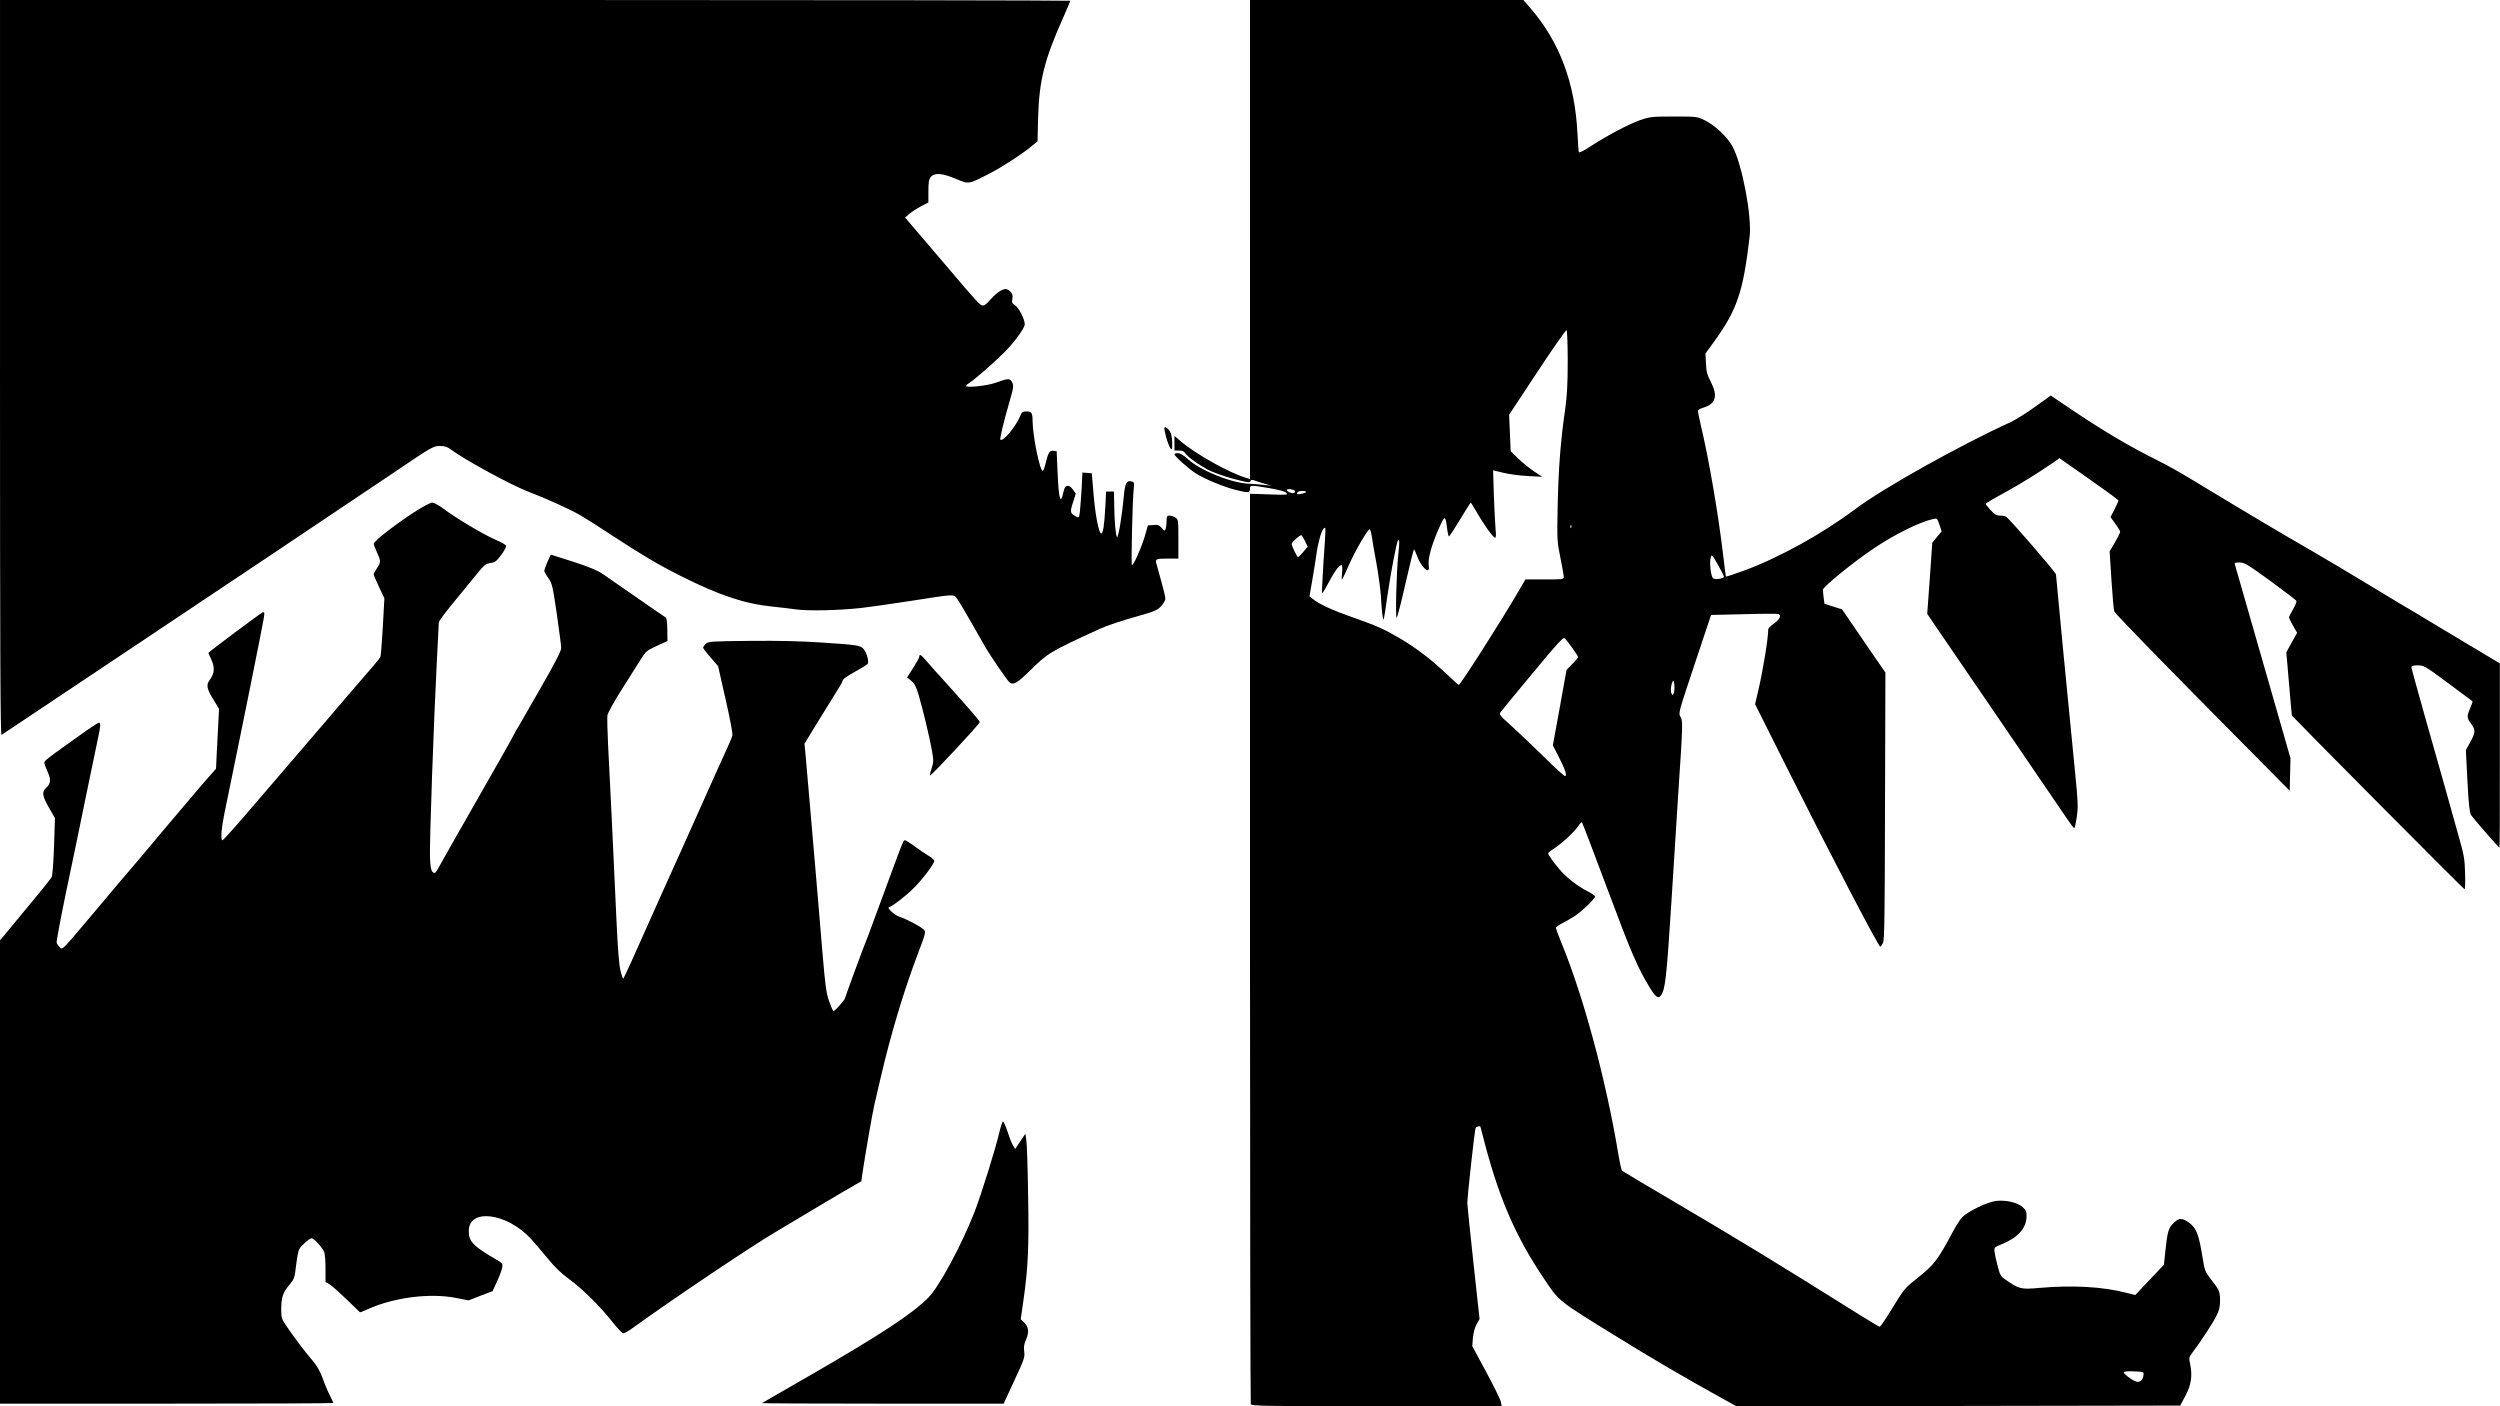 <?xml version="1.0" standalone="no"?>
<!DOCTYPE svg PUBLIC "-//W3C//DTD SVG 20010904//EN"
 "http://www.w3.org/TR/2001/REC-SVG-20010904/DTD/svg10.dtd">
<svg version="1.0" xmlns="http://www.w3.org/2000/svg"
 width="1920pt" height="1080pt" viewBox="0 0 1920 1080"
 preserveAspectRatio="xMidYMid meet">

<g transform="translate(0,1080) scale(0.1,-0.1)"
fill="#000000" stroke="none">
<path d="M0 7974 c0 -2257 3 -2824 12 -2818 13 8 911 608 2069 1382 360 241
788 528 950 637 285 193 296 199 345 200 39 0 58 -6 85 -26 106 -80 472 -279
604 -328 120 -45 316 -134 392 -178 43 -25 155 -96 248 -158 214 -141 359
-227 528 -311 292 -147 489 -212 702 -233 55 -6 138 -15 185 -22 92 -12 325
-7 495 12 55 6 217 29 360 51 374 58 347 57 377 17 14 -19 63 -101 109 -182
46 -82 95 -168 108 -190 34 -59 172 -261 185 -269 30 -20 58 -4 147 83 150
147 153 149 544 329 54 25 174 65 300 100 123 35 144 44 173 75 17 19 32 45
32 57 0 13 -15 77 -34 143 -19 66 -35 125 -36 130 -7 32 1 35 85 35 l85 0 0
149 c0 144 -1 151 -22 165 -12 9 -33 16 -45 16 -20 0 -23 -5 -24 -42 0 -24 -4
-51 -7 -61 -7 -16 -10 -16 -30 8 -19 22 -30 26 -64 23 l-42 -3 -26 -90 c-26
-86 -83 -215 -97 -215 -7 0 4 483 13 576 6 56 5 61 -14 66 -41 11 -52 -11 -62
-122 -13 -142 -41 -310 -51 -305 -10 7 -21 125 -22 250 l-2 100 -30 0 -30 0
-6 -115 c-8 -147 -18 -212 -33 -207 -18 6 -45 145 -58 308 l-13 154 -36 3 -36
3 -6 -121 c-4 -66 -10 -145 -13 -175 -6 -51 -8 -54 -28 -43 -48 26 -50 34 -26
108 l22 69 -22 31 c-31 44 -62 38 -72 -15 -23 -111 -37 -63 -46 150 l-7 160
-26 3 c-29 3 -39 -13 -60 -101 -6 -26 -15 -50 -20 -52 -21 -13 -79 270 -79
385 0 58 -8 70 -47 70 -30 0 -36 -4 -49 -37 -35 -83 -132 -198 -151 -180 -6 7
21 123 67 282 35 120 36 132 23 159 -17 32 -29 32 -128 -4 -63 -23 -225 -40
-225 -24 0 6 13 17 28 26 34 21 174 142 257 224 82 81 165 193 165 224 0 38
-45 126 -75 146 -23 15 -26 22 -20 50 4 26 1 38 -15 54 -11 11 -27 20 -35 20
-29 0 -72 -29 -111 -73 -49 -54 -59 -60 -82 -48 -11 6 -66 66 -123 133 -57 68
-183 216 -281 330 l-177 207 32 28 c18 15 58 42 89 58 l58 30 0 86 c0 71 4 91
19 110 28 34 86 30 193 -15 101 -42 94 -43 257 41 100 51 257 154 332 217 l37
30 5 190 c8 277 48 438 191 758 31 70 56 129 56 132 0 3 -1849 6 -4110 6
l-4110 0 0 -2826z"/>
<path d="M9600 8961 l0 -1840 -30 9 c-124 36 -384 181 -497 277 l-53 45 0 -56
0 -56 35 0 c26 0 39 -6 51 -25 20 -30 132 -106 200 -136 59 -25 147 -53 231
-73 52 -12 62 -12 67 0 4 11 11 11 33 3 15 -6 51 -17 78 -25 l50 -14 -60 6
c-33 4 -85 8 -115 9 -135 6 -370 101 -466 188 -34 31 -61 47 -78 47 -14 0 -26
-4 -26 -9 0 -14 101 -105 160 -144 65 -43 218 -107 312 -130 94 -24 108 -22
108 8 0 30 0 30 149 6 75 -13 119 -25 130 -36 15 -16 8 -17 -131 -12 l-148 5
0 -3488 c0 -1919 3 -3495 6 -3504 6 -14 100 -16 966 -16 l961 0 -6 32 c-3 18
-54 122 -113 231 l-107 199 5 63 c4 39 14 78 28 104 l23 41 -47 432 c-26 238
-47 444 -47 458 1 60 57 566 64 578 8 11 37 17 37 7 0 -3 20 -78 44 -167 110
-405 234 -685 437 -988 126 -189 105 -172 579 -464 227 -141 500 -301 720
-423 l185 -103 1704 2 1705 3 39 73 c45 83 56 156 38 242 -11 53 -11 55 19 95
64 85 153 221 181 277 23 45 29 71 29 118 0 70 -5 83 -70 165 -44 57 -48 66
-64 165 -26 163 -43 213 -85 254 -20 19 -50 38 -68 42 -26 5 -37 1 -68 -27
-41 -39 -49 -66 -65 -218 l-11 -104 -110 -116 -110 -117 -72 18 c-177 46 -409
59 -662 37 -144 -13 -156 -10 -261 62 -38 26 -44 35 -62 106 -12 43 -22 93
-24 111 -3 32 -1 34 57 57 124 51 187 122 189 212 1 38 -4 49 -31 73 -38 34
-125 55 -200 47 -57 -6 -172 -57 -239 -105 -31 -23 -56 -57 -100 -139 -110
-207 -141 -247 -259 -341 -107 -85 -111 -90 -199 -234 -50 -82 -95 -148 -99
-148 -4 0 -79 44 -165 98 -617 387 -920 572 -1417 864 -214 126 -394 233 -398
237 -4 4 -17 61 -28 127 -95 570 -266 1205 -434 1615 -25 60 -45 116 -45 122
0 7 21 23 47 36 26 13 70 38 98 56 56 38 155 133 155 150 0 6 -24 22 -52 37
-77 38 -167 107 -219 169 -54 64 -89 114 -89 126 0 4 19 20 43 35 60 38 162
132 188 174 12 19 25 32 29 27 4 -4 93 -238 198 -519 179 -480 230 -598 321
-747 46 -75 66 -90 87 -62 33 45 43 133 79 695 20 316 45 708 55 870 35 521
35 545 16 575 -17 26 -15 33 109 404 l126 378 256 6 c141 4 259 4 264 1 21
-13 6 -42 -36 -72 -25 -17 -45 -38 -45 -46 0 -69 -39 -308 -76 -468 l-25 -106
260 -519 c329 -656 688 -1343 701 -1343 4 0 13 12 21 28 12 23 14 193 16 1052
l3 1025 -78 112 c-42 62 -117 171 -166 243 l-89 130 -67 21 -68 22 -6 45 c-3
25 -6 53 -6 63 0 22 240 217 395 320 160 107 350 201 452 223 30 7 31 6 48
-44 l17 -51 -36 -43 -36 -44 -19 -273 -20 -273 75 -111 c76 -110 326 -477 439
-642 278 -407 519 -760 559 -820 27 -40 52 -73 56 -73 4 0 13 39 20 88 11 78
9 114 -14 347 -57 575 -146 1497 -146 1513 0 15 -355 426 -384 444 -6 4 -26 8
-45 8 -27 0 -42 9 -73 42 -21 23 -38 45 -38 48 0 4 61 41 136 81 121 66 270
158 391 242 l40 28 174 -122 c215 -151 279 -198 279 -205 0 -2 -14 -32 -30
-65 l-31 -60 37 -52 c21 -28 37 -56 37 -62 0 -6 -18 -42 -40 -80 l-41 -70 14
-220 c8 -121 17 -230 22 -242 4 -12 309 -327 677 -699 l670 -677 3 125 3 125
-210 732 c-116 403 -213 741 -216 752 -6 17 -1 19 35 19 38 0 60 -14 237 -142
107 -78 197 -147 200 -154 2 -6 -10 -35 -26 -63 -17 -29 -31 -57 -31 -63 0 -6
14 -35 31 -64 l31 -54 -42 -75 -41 -75 21 -242 c11 -132 21 -242 22 -244 156
-163 1320 -1334 1326 -1334 4 0 6 55 4 122 -3 114 -7 138 -57 313 -29 105 -77
273 -105 375 -29 102 -96 341 -151 533 -54 191 -99 354 -99 362 0 11 12 15 49
15 46 0 55 -5 232 -136 101 -75 186 -138 188 -140 2 -2 -6 -26 -18 -53 -27
-64 -27 -73 9 -122 34 -48 33 -65 -13 -147 l-29 -52 12 -238 c9 -171 16 -243
27 -260 15 -25 213 -252 219 -252 2 0 4 318 3 708 l0 707 -376 225 c-206 124
-391 235 -411 246 -21 12 -131 79 -247 149 -115 70 -293 176 -395 235 -262
151 -591 347 -945 562 -77 47 -190 110 -251 140 -220 109 -429 233 -677 401
l-147 99 -119 -85 c-65 -48 -150 -100 -187 -118 -391 -178 -986 -511 -1194
-668 -254 -191 -591 -377 -863 -476 -71 -26 -130 -45 -131 -43 -2 1 -11 68
-20 148 -38 325 -110 746 -172 1007 -13 57 -24 109 -24 116 0 8 17 19 39 25
99 30 117 89 59 202 -27 52 -34 77 -36 139 l-4 76 62 85 c182 251 227 385 277
810 19 156 -56 552 -130 693 -38 72 -136 165 -214 203 -57 29 -60 29 -238 29
-171 0 -184 -2 -260 -28 -87 -31 -252 -118 -383 -203 -53 -35 -84 -50 -87 -41
-2 6 -6 71 -10 142 -19 386 -137 701 -356 956 l-60 69 -1049 0 -1050 0 0
-1839z m2440 -934 c0 -177 -5 -264 -19 -367 -36 -243 -52 -461 -58 -740 -5
-269 -5 -278 21 -404 14 -71 26 -137 26 -148 0 -17 -11 -18 -147 -18 l-148 0
-54 -93 c-142 -242 -445 -717 -458 -717 -3 0 -48 41 -101 91 -115 108 -224
191 -350 266 -119 70 -183 99 -367 163 -149 52 -258 102 -304 141 l-24 20 22
127 c12 70 26 157 31 194 11 87 39 185 56 199 18 15 18 22 -2 -263 -8 -127
-13 -232 -10 -235 2 -2 23 32 47 78 45 86 83 139 101 139 7 0 9 -22 5 -62 -6
-71 -11 -79 59 77 47 105 143 267 153 260 5 -2 12 -26 16 -52 3 -27 19 -118
35 -204 16 -86 31 -201 35 -255 7 -123 15 -187 21 -181 3 3 16 83 29 179 22
157 71 417 81 427 12 13 13 -16 4 -95 -15 -124 -25 -512 -13 -499 5 6 36 126
68 268 32 141 61 257 64 257 4 0 14 -22 24 -50 19 -53 61 -110 81 -110 9 0 12
14 8 48 -5 53 30 169 89 297 35 78 41 76 53 -27 4 -32 11 -58 14 -58 4 0 42
59 85 130 43 72 80 130 82 130 2 0 22 -33 45 -72 55 -96 128 -198 142 -198 7
0 9 20 4 63 -3 34 -9 150 -13 258 l-6 197 79 -19 c43 -11 129 -22 189 -25
l110 -6 -61 40 c-33 22 -88 66 -122 98 l-60 59 -6 140 -6 140 216 327 c119
181 220 325 225 322 5 -3 9 -110 9 -237z m-2094 -998 c3 -5 -1 -12 -10 -15
-17 -7 -59 13 -52 25 7 10 54 2 62 -10z m84 -8 c0 -8 -61 -22 -69 -15 -1 1 0
7 4 13 8 13 65 15 65 2z m2037 -273 c-3 -8 -6 -5 -6 6 -1 11 2 17 5 13 3 -3 4
-12 1 -19z m-2045 -102 l21 -45 -34 -40 c-19 -21 -36 -40 -40 -40 -7 -1 -49
86 -49 102 0 12 59 66 73 67 4 0 17 -20 29 -44z m3177 -193 c23 -40 41 -77 41
-82 0 -15 -68 -25 -84 -12 -15 13 -28 110 -19 153 7 36 11 32 62 -59z m-1124
-629 c25 -34 45 -66 45 -70 0 -5 -20 -29 -45 -54 l-44 -45 -52 -289 -53 -290
46 -90 c51 -100 65 -146 47 -146 -7 0 -78 65 -158 144 -80 79 -192 185 -248
236 -102 92 -103 93 -85 115 9 13 120 147 246 299 182 220 232 274 242 265 8
-6 34 -40 59 -75z m785 -303 c0 -52 -14 -75 -25 -42 -8 25 4 91 16 91 5 0 9
-22 9 -49z m3602 -5280 c-4 -41 -29 -62 -60 -50 -34 13 -92 57 -92 70 0 6 31
9 78 7 75 -3 77 -4 74 -27z"/>
<path d="M8945 7488 c11 -57 36 -126 48 -136 9 -8 11 5 9 56 -3 51 -9 72 -25
90 -29 31 -40 28 -32 -10z"/>
<path d="M3171 6860 c-142 -93 -301 -217 -301 -236 0 -6 11 -36 25 -66 31 -66
31 -76 0 -122 -14 -20 -25 -41 -25 -47 0 -5 18 -49 41 -97 l41 -87 -12 -220
c-7 -121 -15 -225 -19 -232 -3 -6 -27 -35 -52 -65 -43 -48 -305 -354 -418
-487 -25 -30 -80 -93 -121 -141 -41 -47 -196 -228 -345 -402 -148 -174 -273
-314 -277 -312 -15 9 -8 91 17 215 127 614 298 1463 302 1498 5 38 4 43 -10
38 -17 -7 -417 -305 -417 -312 0 -1 11 -26 24 -54 27 -59 23 -103 -14 -154
-28 -38 -23 -66 31 -153 l41 -68 -6 -120 c-3 -67 -9 -170 -12 -230 l-5 -110
-62 -70 c-35 -39 -99 -114 -142 -166 -44 -52 -82 -97 -85 -100 -3 -3 -52 -61
-110 -130 -151 -181 -181 -216 -257 -305 -38 -44 -156 -183 -262 -310 -278
-330 -259 -310 -282 -290 -10 10 -21 25 -24 35 -3 9 31 189 75 401 45 211 112
537 150 724 39 187 79 382 90 433 23 105 25 132 9 132 -6 0 -81 -50 -167 -112
-232 -165 -252 -181 -252 -196 0 -7 11 -38 25 -68 28 -62 26 -90 -11 -125 -34
-32 -30 -61 22 -152 l46 -80 -7 -216 c-4 -119 -12 -225 -18 -236 -6 -11 -44
-61 -86 -111 -42 -50 -112 -135 -156 -189 -44 -54 -97 -118 -117 -142 l-38
-44 0 -1780 0 -1779 1280 0 c704 0 1280 2 1280 5 0 3 -13 31 -29 63 -16 31
-41 91 -55 132 -19 51 -43 93 -75 130 -59 70 -128 159 -191 251 -49 70 -50 75
-50 144 0 90 12 128 63 188 38 46 40 54 51 150 7 56 17 112 24 123 15 28 79
84 96 84 17 0 84 -73 96 -106 6 -14 10 -71 10 -127 l0 -103 30 -17 c24 -15 81
-66 234 -215 2 -2 28 8 57 22 204 92 480 128 686 87 l92 -18 92 36 92 35 34
74 c19 41 37 89 40 107 5 30 2 34 -43 60 -180 104 -214 140 -214 220 0 179
294 141 479 -61 29 -32 87 -100 129 -151 53 -65 103 -113 162 -156 100 -72
244 -215 336 -333 36 -46 73 -84 81 -84 8 0 41 18 72 41 300 217 895 617 1092
734 10 6 104 62 211 126 106 64 252 150 323 192 l130 75 8 58 c18 124 78 472
92 529 7 33 30 130 50 215 78 334 176 660 287 953 57 149 59 159 43 177 -19
21 -134 82 -186 99 -20 6 -48 25 -64 41 -26 27 -27 30 -9 37 30 11 130 90 186
147 72 73 159 191 153 207 -3 8 -22 24 -43 36 -20 11 -68 44 -106 72 -38 28
-74 50 -79 48 -10 -3 -22 -34 -117 -292 -80 -218 -91 -248 -105 -285 -7 -19
-23 -62 -35 -95 -12 -33 -26 -69 -30 -80 -19 -43 -170 -453 -170 -460 0 -13
-82 -105 -89 -100 -5 2 -20 37 -34 77 -22 63 -29 115 -52 388 -14 173 -37 441
-50 595 -14 154 -36 415 -50 580 -14 165 -28 325 -31 356 l-6 57 112 183 c62
101 128 208 146 236 19 29 34 57 34 61 0 15 33 39 110 81 41 22 79 46 84 53
12 19 -11 94 -35 117 -27 25 -44 28 -314 46 -159 11 -329 15 -551 13 -300 -3
-323 -4 -343 -22 -12 -11 -21 -24 -21 -30 0 -6 26 -40 58 -76 l57 -66 58 -257
c37 -162 56 -265 51 -279 -4 -13 -21 -54 -39 -93 -35 -76 -133 -293 -227 -505
-33 -74 -100 -223 -148 -330 -79 -174 -187 -415 -360 -803 -32 -70 -60 -130
-63 -133 -2 -3 -12 23 -21 58 -11 43 -21 161 -31 378 -26 573 -54 1162 -65
1360 -5 107 -8 209 -5 226 2 17 52 108 112 202 59 93 125 198 146 231 35 57
43 64 120 100 l83 38 -1 88 c-1 64 -5 89 -16 95 -12 7 -172 118 -479 331 -40
28 -103 54 -225 94 -94 30 -171 55 -173 55 -6 0 -52 -110 -52 -124 0 -7 14
-32 31 -56 29 -40 33 -57 65 -274 18 -127 34 -245 34 -263 0 -22 -44 -108
-157 -305 -86 -150 -164 -286 -174 -303 -11 -16 -22 -37 -26 -45 -11 -25 -106
-193 -453 -800 -42 -74 -92 -162 -110 -195 -47 -86 -50 -89 -69 -70 -11 11
-16 42 -19 113 -4 104 29 1046 53 1507 8 154 15 287 15 295 0 9 48 74 108 147
59 72 139 169 177 216 63 78 74 87 111 93 36 5 47 13 83 62 23 31 40 63 39 70
-2 7 -39 28 -83 47 -94 41 -306 167 -396 236 -36 27 -75 48 -89 49 -15 0 -75
-32 -149 -80z"/>
<path d="M7060 5757 c0 -8 -21 -46 -47 -87 l-47 -73 33 -26 c25 -21 37 -44 57
-111 34 -118 80 -309 100 -417 15 -86 15 -94 -1 -143 -9 -28 -15 -53 -13 -56
7 -7 383 397 383 411 0 7 -91 113 -202 236 -111 123 -212 236 -225 252 -26 30
-38 34 -38 14z"/>
<path d="M7676 2108 c-26 -118 -139 -479 -192 -617 -98 -250 -268 -567 -352
-654 -118 -123 -381 -295 -932 -612 -190 -109 -347 -199 -349 -201 -2 -2 414
-4 926 -4 l931 0 82 177 c76 164 82 180 76 223 -5 36 -1 58 15 94 24 56 19 98
-18 132 l-24 22 20 138 c37 255 44 414 37 813 -3 207 -9 398 -14 425 l-7 49
-39 -58 -39 -59 -15 23 c-9 13 -28 60 -42 104 -15 45 -31 82 -36 84 -5 2 -17
-34 -28 -79z"/>
</g>
</svg>
